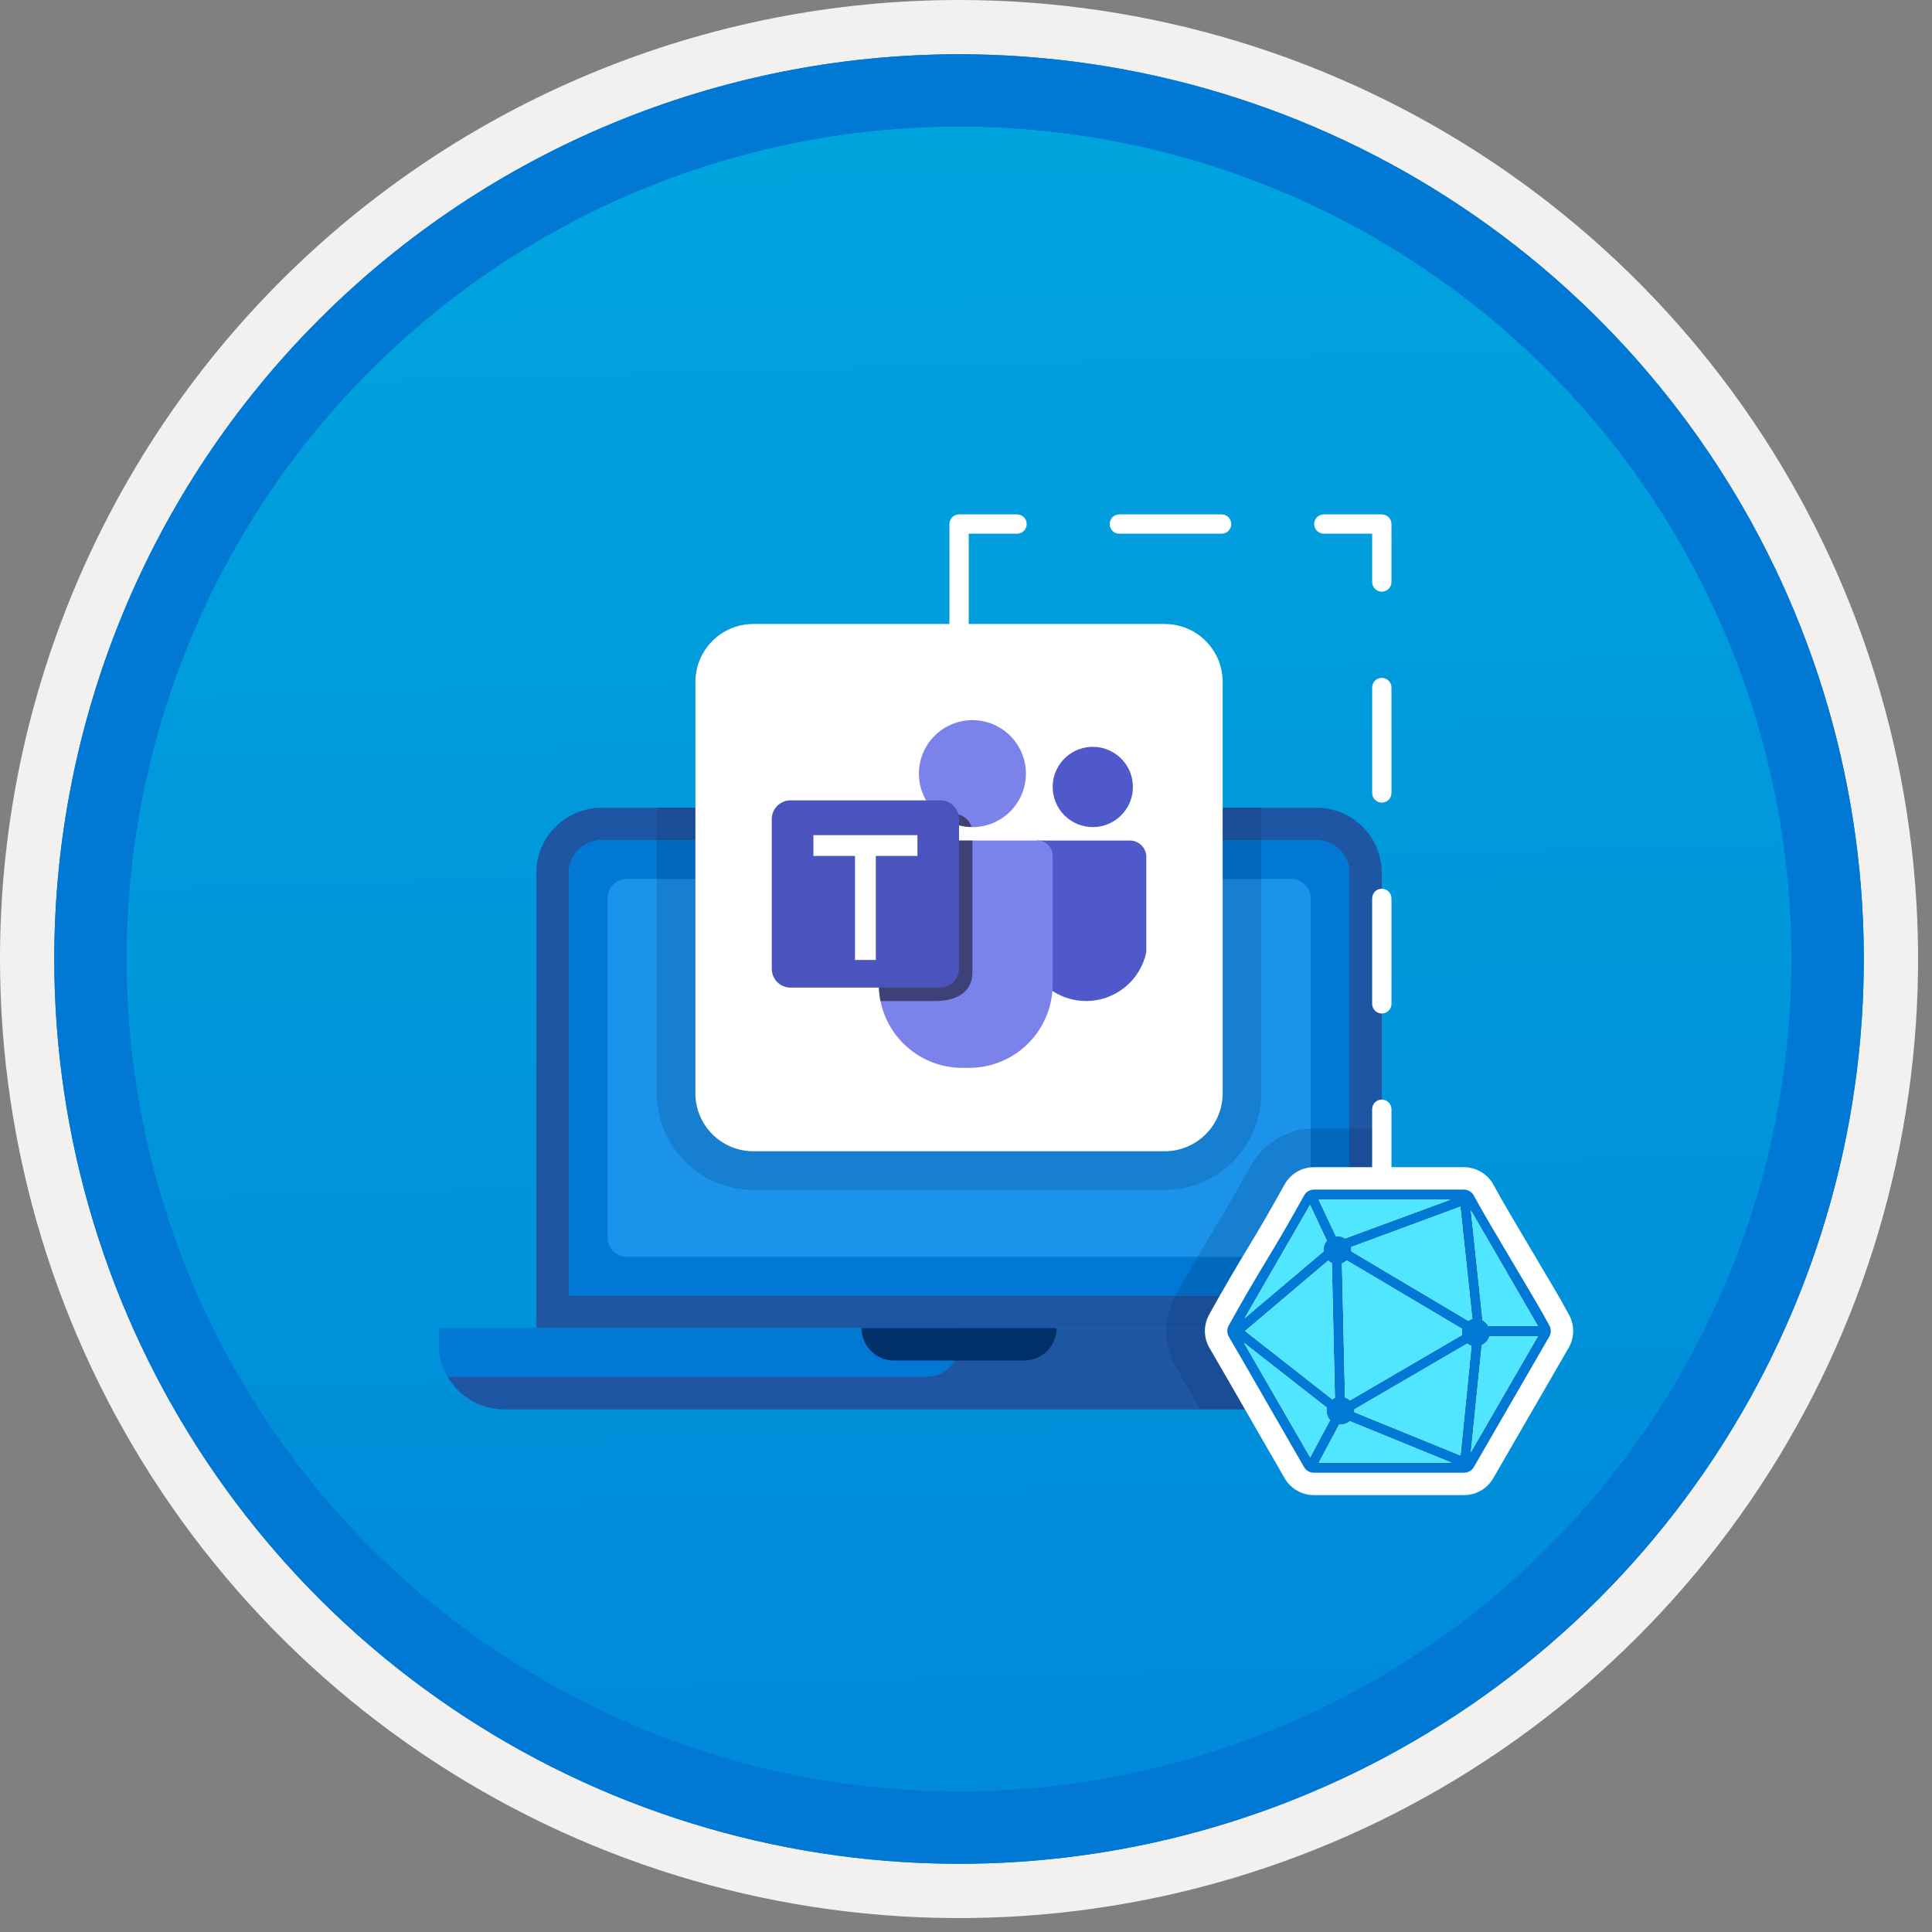 <svg width="100" height="100" viewBox="0 0 100 100" fill="none" xmlns="http://www.w3.org/2000/svg">
<rect x="0" y="0" width="100" height="100" fill="#808080" stroke="none"/>
<g clip-path="url(#clip0)">
<path d="M49.64 96.448C40.382 96.448 31.332 93.703 23.634 88.559C15.936 83.416 9.936 76.105 6.393 67.552C2.85 58.998 1.923 49.586 3.73 40.506C5.536 31.426 9.994 23.085 16.54 16.538C23.087 9.992 31.428 5.534 40.508 3.728C49.588 1.921 59 2.848 67.553 6.391C76.107 9.934 83.418 15.934 88.561 23.632C93.705 31.33 96.45 40.38 96.45 49.638C96.451 55.785 95.24 61.873 92.888 67.552C90.535 73.231 87.088 78.392 82.741 82.739C78.394 87.086 73.234 90.534 67.554 92.886C61.875 95.238 55.787 96.449 49.64 96.448V96.448Z" fill="url(#paint0_linear)"/>
<path fill-rule="evenodd" clip-rule="evenodd" d="M95.54 49.64C95.54 58.718 92.848 67.593 87.805 75.141C82.761 82.689 75.592 88.572 67.205 92.046C58.818 95.52 49.589 96.429 40.685 94.658C31.782 92.887 23.603 88.515 17.184 82.096C10.765 75.677 6.393 67.498 4.622 58.595C2.851 49.691 3.76 40.462 7.234 32.075C10.708 23.688 16.591 16.519 24.139 11.476C31.688 6.432 40.562 3.74 49.64 3.74C55.668 3.74 61.636 4.927 67.205 7.234C72.774 9.541 77.834 12.921 82.096 17.184C86.359 21.446 89.739 26.506 92.046 32.075C94.353 37.644 95.54 43.612 95.54 49.64V49.64ZM49.64 3.62732e-07C59.458 3.62732e-07 69.055 2.911 77.219 8.366C85.382 13.82 91.744 21.573 95.501 30.644C99.258 39.714 100.242 49.695 98.326 59.324C96.411 68.954 91.683 77.799 84.741 84.741C77.799 91.683 68.954 96.411 59.324 98.326C49.695 100.242 39.714 99.258 30.644 95.501C21.573 91.744 13.82 85.382 8.366 77.219C2.911 69.055 3.62732e-07 59.458 3.62732e-07 49.64C-0.001 43.121 1.283 36.666 3.777 30.643C6.271 24.62 9.928 19.147 14.537 14.537C19.147 9.928 24.62 6.271 30.643 3.777C36.666 1.283 43.121 -0.001 49.64 3.62732e-07V3.62732e-07Z" fill="#F2F1F0"/>
<path fill-rule="evenodd" clip-rule="evenodd" d="M92.73 49.639C92.73 58.161 90.202 66.492 85.468 73.578C80.733 80.664 74.003 86.187 66.129 89.449C58.256 92.71 49.592 93.563 41.233 91.901C32.874 90.238 25.197 86.134 19.17 80.108C13.144 74.082 9.04 66.404 7.378 58.045C5.715 49.686 6.568 41.023 9.83 33.149C13.091 25.275 18.614 18.545 25.7 13.811C32.786 9.076 41.117 6.549 49.64 6.549C55.298 6.548 60.902 7.663 66.13 9.828C71.358 11.993 76.108 15.167 80.11 19.169C84.111 23.17 87.285 27.92 89.45 33.148C91.616 38.377 92.73 43.98 92.73 49.639V49.639ZM49.64 2.809C58.902 2.809 67.956 5.555 75.657 10.701C83.358 15.847 89.36 23.16 92.905 31.718C96.449 40.275 97.377 49.691 95.57 58.775C93.763 67.859 89.303 76.203 82.753 82.752C76.204 89.302 67.86 93.762 58.776 95.569C49.692 97.376 40.276 96.448 31.718 92.904C23.162 89.359 15.848 83.357 10.702 75.656C5.556 67.955 2.81 58.901 2.81 49.639C2.811 37.219 7.745 25.308 16.527 16.526C25.309 7.744 37.22 2.81 49.64 2.809V2.809Z" fill="#0078D4"/>
<path fill-rule="evenodd" clip-rule="evenodd" d="M92.73 49.639C92.73 58.161 90.202 66.492 85.468 73.578C80.733 80.664 74.003 86.187 66.129 89.449C58.256 92.71 49.592 93.563 41.233 91.901C32.874 90.238 25.197 86.134 19.17 80.108C13.144 74.082 9.04 66.404 7.377 58.045C5.715 49.686 6.568 41.022 9.83 33.149C13.091 25.275 18.614 18.545 25.7 13.811C32.786 9.076 41.117 6.549 49.639 6.549C55.298 6.548 60.902 7.663 66.13 9.828C71.358 11.993 76.108 15.167 80.109 19.169C84.111 23.17 87.285 27.92 89.45 33.148C91.615 38.376 92.73 43.98 92.73 49.639V49.639ZM49.639 2.809C58.902 2.809 67.956 5.555 75.657 10.701C83.358 15.847 89.36 23.16 92.905 31.718C96.449 40.275 97.377 49.691 95.57 58.775C93.763 67.859 89.303 76.203 82.753 82.752C76.204 89.302 67.86 93.762 58.776 95.569C49.691 97.376 40.276 96.448 31.718 92.904C23.161 89.359 15.848 83.357 10.702 75.656C5.556 67.955 2.809 58.901 2.809 49.639C2.811 37.219 7.745 25.308 16.527 16.526C25.309 7.744 37.22 2.81 49.639 2.809V2.809Z" fill="#0078D4"/>
<path fill-rule="evenodd" clip-rule="evenodd" d="M31.128 41.809C30.236 41.811 29.381 42.167 28.75 42.797C28.12 43.428 27.764 44.283 27.762 45.175V68.738H71.522V45.175C71.52 44.283 71.164 43.428 70.534 42.797C69.903 42.167 69.048 41.811 68.156 41.809H31.128ZM68.156 43.492C68.602 43.492 69.03 43.67 69.346 43.985C69.661 44.301 69.839 44.729 69.839 45.175V67.055H29.445V45.175C29.445 44.729 29.623 44.301 29.938 43.985C30.254 43.67 30.682 43.492 31.128 43.492H68.156Z" fill="#1F56A3"/>
<path fill-rule="evenodd" clip-rule="evenodd" d="M29.445 45.175C29.445 44.729 29.623 44.301 29.938 43.986C30.254 43.67 30.682 43.493 31.128 43.492H68.156C68.602 43.493 69.03 43.67 69.346 43.986C69.661 44.301 69.839 44.729 69.839 45.175V67.056H29.445V45.175Z" fill="#0078D4"/>
<path d="M66.839 45.492H32.445C31.892 45.492 31.445 45.94 31.445 46.492V64.056C31.445 64.608 31.892 65.056 32.445 65.056H66.839C67.392 65.056 67.839 64.608 67.839 64.056V46.492C67.839 45.94 67.392 45.492 66.839 45.492Z" fill="#1B93EB"/>
<path fill-rule="evenodd" clip-rule="evenodd" d="M22.712 68.738V69.58C22.715 70.472 23.07 71.326 23.701 71.957C24.332 72.588 25.187 72.943 26.079 72.946H73.206C74.097 72.943 74.952 72.588 75.583 71.957C76.214 71.326 76.569 70.472 76.572 69.58V68.738H22.712Z" fill="#0078D4"/>
<path fill-rule="evenodd" clip-rule="evenodd" d="M47.959 71.263H23.182C23.476 71.772 23.898 72.196 24.406 72.491C24.914 72.786 25.491 72.943 26.078 72.946H73.205C74.097 72.943 74.952 72.588 75.583 71.957C76.213 71.326 76.569 70.472 76.571 69.58V68.738H49.642V69.58C49.642 69.801 49.598 70.02 49.514 70.224C49.429 70.428 49.305 70.614 49.149 70.77C48.993 70.926 48.807 71.05 48.603 71.135C48.398 71.219 48.18 71.263 47.959 71.263V71.263Z" fill="#1F56A3"/>
<path fill-rule="evenodd" clip-rule="evenodd" d="M46.276 70.421H53.008C53.455 70.421 53.883 70.244 54.198 69.928C54.514 69.613 54.691 69.185 54.691 68.738H44.593C44.593 69.185 44.77 69.613 45.086 69.928C45.401 70.244 45.83 70.421 46.276 70.421V70.421Z" fill="#003067"/>
<path opacity="0.2" fill-rule="evenodd" clip-rule="evenodd" d="M33.994 41.809V56.587C33.995 57.912 34.523 59.183 35.46 60.121C36.397 61.058 37.668 61.585 38.994 61.587H60.285C61.61 61.585 62.881 61.058 63.818 60.121C64.756 59.183 65.283 57.912 65.285 56.587V41.809H33.994Z" fill="#003067"/>
<path opacity="0.2" d="M62.127 72.946H71.522V58.414H68.007C67.339 58.414 66.683 58.594 66.107 58.934C65.532 59.274 65.058 59.762 64.735 60.347C64.139 61.429 63.505 62.524 62.851 63.601C62.157 64.746 61.477 65.916 60.831 67.082C60.52 67.65 60.36 68.289 60.368 68.937C60.376 69.585 60.55 70.219 60.876 70.78C61.298 71.503 61.712 72.224 62.127 72.946Z" fill="#003067"/>
<path d="M60.285 32.297H38.994C37.337 32.297 35.994 33.64 35.994 35.297V56.588C35.994 58.245 37.337 59.588 38.994 59.588H60.285C61.942 59.588 63.285 58.245 63.285 56.588V35.297C63.285 33.64 61.942 32.297 60.285 32.297Z" fill="white"/>
<path d="M58.397 43.508L53.698 43.505L53.101 44.264V49.292C53.253 50.005 53.646 50.645 54.213 51.104C54.78 51.563 55.487 51.813 56.216 51.813C56.946 51.813 57.653 51.563 58.22 51.104C58.787 50.645 59.18 50.005 59.332 49.292V44.264C59.306 44.041 59.193 43.837 59.019 43.695C58.844 43.554 58.621 43.487 58.397 43.508V43.508Z" fill="#5059C9"/>
<path d="M56.562 42.81C56.973 42.81 57.375 42.688 57.716 42.46C58.058 42.232 58.324 41.907 58.481 41.528C58.639 41.148 58.68 40.731 58.599 40.328C58.519 39.925 58.322 39.555 58.031 39.265C57.741 38.974 57.371 38.776 56.968 38.696C56.565 38.616 56.147 38.657 55.768 38.814C55.388 38.971 55.064 39.238 54.836 39.579C54.607 39.921 54.486 40.322 54.486 40.733C54.486 41.006 54.539 41.276 54.644 41.528C54.748 41.78 54.901 42.009 55.094 42.202C55.287 42.395 55.516 42.548 55.768 42.652C56.02 42.756 56.29 42.81 56.562 42.81V42.81Z" fill="#5059C9"/>
<path d="M45.486 50.95V44.292C45.486 44.188 45.506 44.086 45.546 43.99C45.585 43.895 45.643 43.808 45.716 43.735C45.789 43.661 45.876 43.603 45.972 43.564C46.068 43.524 46.17 43.504 46.273 43.504H53.698C53.801 43.504 53.904 43.524 53.999 43.564C54.095 43.603 54.182 43.661 54.255 43.735C54.328 43.808 54.386 43.895 54.426 43.99C54.465 44.086 54.486 44.188 54.486 44.292V50.95C54.486 52.096 54.03 53.196 53.219 54.007C52.408 54.818 51.309 55.273 50.162 55.273H49.809C48.662 55.273 47.563 54.818 46.752 54.007C45.941 53.196 45.486 52.096 45.486 50.95V50.95Z" fill="#7B83EB"/>
<path d="M50.332 42.812C50.88 42.812 51.415 42.65 51.87 42.345C52.326 42.041 52.681 41.608 52.89 41.102C53.1 40.596 53.155 40.04 53.048 39.502C52.941 38.965 52.677 38.472 52.29 38.084C51.903 37.697 51.409 37.434 50.872 37.327C50.335 37.22 49.778 37.275 49.272 37.484C48.766 37.694 48.334 38.049 48.029 38.504C47.725 38.96 47.562 39.495 47.562 40.043C47.562 40.777 47.854 41.481 48.374 42.001C48.893 42.52 49.597 42.812 50.332 42.812Z" fill="#7B83EB"/>
<path opacity="0.5" d="M45.572 51.812H48.409C49.471 51.812 50.332 51.392 50.332 50.321V43.504H46.284C45.843 43.504 45.486 45.246 45.486 45.687V50.95C45.486 51.239 45.514 51.528 45.572 51.812Z" fill="black"/>
<path opacity="0.5" d="M50.285 42.805C50.225 42.607 50.103 42.433 49.937 42.309C49.771 42.186 49.57 42.118 49.363 42.117H48.518C49.006 42.549 49.633 42.793 50.285 42.805Z" fill="black"/>
<path d="M48.67 41.426H40.916C40.789 41.426 40.663 41.451 40.545 41.5C40.428 41.548 40.321 41.62 40.231 41.71C40.141 41.8 40.07 41.907 40.021 42.024C39.972 42.142 39.947 42.268 39.947 42.395V50.149C39.947 50.276 39.972 50.402 40.021 50.52C40.07 50.637 40.141 50.744 40.231 50.834C40.321 50.924 40.428 50.996 40.545 51.044C40.663 51.093 40.789 51.118 40.916 51.118H48.67C48.927 51.118 49.174 51.016 49.356 50.834C49.537 50.653 49.639 50.406 49.639 50.149V42.395C49.639 42.138 49.537 41.891 49.356 41.71C49.174 41.528 48.927 41.426 48.67 41.426V41.426Z" fill="#4B53BC"/>
<path d="M47.486 44.303H45.332V49.688H44.255V44.303H42.101V43.227H47.486L47.486 44.303Z" fill="white"/>
<path d="M68.001 77.386C67.696 77.386 67.397 77.305 67.132 77.153C66.868 77.001 66.648 76.782 66.496 76.518C66.082 75.803 65.008 73.94 64.471 73.004C63.855 71.928 63.232 70.85 62.602 69.77C62.451 69.51 62.37 69.214 62.366 68.913C62.363 68.611 62.437 68.314 62.582 68.05C63.214 66.908 63.88 65.76 64.561 64.639C65.223 63.548 65.871 62.429 66.487 61.313C66.637 61.041 66.857 60.814 67.124 60.656C67.392 60.498 67.697 60.414 68.007 60.414H75.774C76.086 60.414 76.391 60.498 76.659 60.657C76.927 60.816 77.147 61.044 77.297 61.318C77.578 61.831 77.867 62.338 78.155 62.825L79.229 64.643C79.587 65.248 79.947 65.855 80.309 66.466C80.623 66.992 80.928 67.528 81.217 68.059C81.359 68.322 81.431 68.617 81.427 68.916C81.422 69.215 81.341 69.508 81.191 69.766C80.56 70.853 79.936 71.932 79.318 73.005C78.782 73.938 77.701 75.805 77.286 76.52C77.133 76.783 76.913 77.002 76.65 77.154C76.386 77.306 76.087 77.386 75.782 77.386L68.001 77.386Z" fill="white"/>
<path d="M80.199 68.614C80.246 68.702 80.27 68.8 80.268 68.9C80.267 69 80.239 69.098 80.189 69.184C79.557 70.272 78.932 71.353 78.313 72.428C77.777 73.36 76.697 75.225 76.283 75.939C76.232 76.027 76.159 76.1 76.071 76.15C75.983 76.201 75.883 76.228 75.782 76.227H68.001C67.899 76.228 67.8 76.201 67.712 76.15C67.624 76.1 67.55 76.027 67.5 75.939C67.087 75.224 66.013 73.363 65.477 72.428C64.86 71.35 64.236 70.269 63.604 69.187C63.553 69.1 63.526 69.001 63.525 68.9C63.523 68.799 63.548 68.7 63.597 68.612C64.225 67.477 64.877 66.353 65.552 65.242C66.225 64.133 66.875 63.01 67.502 61.873C67.552 61.783 67.625 61.707 67.714 61.655C67.803 61.602 67.904 61.574 68.007 61.574H75.774C75.878 61.574 75.979 61.602 76.068 61.655C76.157 61.708 76.23 61.784 76.28 61.875C76.564 62.395 76.857 62.908 77.157 63.416L78.231 65.233C78.589 65.839 78.949 66.448 79.313 67.059C79.62 67.575 79.915 68.094 80.199 68.614ZM76.207 68.265L75.588 62.458L69.93 64.548C69.94 64.583 69.945 64.619 69.946 64.655V64.771L75.992 68.364C76.06 68.322 76.132 68.289 76.207 68.265V68.265ZM69.872 72.486L75.678 69.099C75.669 69.056 75.663 69.011 75.662 68.967C75.662 68.906 75.67 68.844 75.687 68.785L69.715 65.242C69.638 65.305 69.552 65.355 69.459 65.39L69.616 72.329C69.711 72.362 69.799 72.415 69.872 72.486L69.872 72.486ZM68.955 72.428C68.996 72.393 69.044 72.368 69.095 72.353L68.938 65.374C68.902 65.364 68.869 65.347 68.839 65.324C68.812 65.302 68.781 65.277 68.748 65.25L64.445 68.892L68.955 72.428ZM75.067 62.095H68.253L69.145 63.986H69.178C69.192 63.986 69.206 63.983 69.219 63.978C69.289 63.978 69.359 63.989 69.426 64.011C69.495 64.034 69.561 64.065 69.624 64.102L75.067 62.095ZM67.807 62.367L64.42 68.232L68.501 64.779C68.499 64.679 68.51 64.579 68.534 64.482C68.56 64.385 68.612 64.297 68.682 64.226L67.807 62.367ZM64.387 69.504L67.815 75.434L68.847 73.501C68.785 73.438 68.737 73.362 68.707 73.278C68.674 73.191 68.657 73.099 68.657 73.006V72.932C68.658 72.906 68.664 72.881 68.674 72.857L64.387 69.504ZM68.261 75.707H75.125L69.864 73.559C69.791 73.628 69.703 73.679 69.607 73.708C69.51 73.732 69.41 73.743 69.31 73.741L68.261 75.707ZM75.596 75.335L76.166 69.661C76.085 69.637 76.009 69.597 75.943 69.545L70.103 72.948V73.097L75.596 75.335ZM76.133 75.162L79.602 69.165H77.091C77.065 69.267 77.014 69.361 76.942 69.438C76.871 69.514 76.787 69.579 76.694 69.628L76.133 75.162ZM77.033 68.636H79.602L76.133 62.648L76.736 68.331C76.862 68.402 76.965 68.508 77.033 68.636H77.033Z" fill="#0078D4"/>
<path d="M76.207 68.264L75.588 62.457L69.93 64.547C69.94 64.582 69.945 64.618 69.946 64.654V64.77L75.992 68.363C76.06 68.321 76.132 68.288 76.207 68.264V68.264ZM69.872 72.485L75.678 69.098C75.669 69.055 75.663 69.01 75.662 68.966C75.662 68.905 75.67 68.844 75.687 68.784L69.715 65.241C69.638 65.304 69.552 65.355 69.459 65.389L69.616 72.328C69.711 72.361 69.799 72.414 69.872 72.485L69.872 72.485ZM68.955 72.427C68.996 72.392 69.044 72.367 69.095 72.353L68.938 65.373C68.902 65.363 68.869 65.346 68.839 65.323C68.812 65.301 68.781 65.276 68.748 65.249L64.445 68.892L68.955 72.427ZM75.067 62.094H68.253L69.145 63.985H69.178C69.192 63.985 69.206 63.982 69.219 63.977C69.289 63.977 69.359 63.988 69.426 64.01C69.495 64.033 69.561 64.064 69.624 64.101L75.067 62.094ZM67.807 62.366L64.42 68.231L68.501 64.778C68.499 64.678 68.51 64.578 68.534 64.481C68.56 64.384 68.612 64.296 68.682 64.225L67.807 62.366ZM64.387 69.503L67.815 75.433L68.847 73.501C68.785 73.437 68.737 73.361 68.707 73.278C68.674 73.191 68.657 73.098 68.657 73.005V72.931C68.658 72.905 68.664 72.88 68.674 72.856L64.387 69.503ZM68.261 75.706H75.125L69.864 73.558C69.791 73.627 69.703 73.678 69.607 73.707C69.51 73.731 69.41 73.742 69.31 73.74L68.261 75.706ZM75.596 75.334L76.166 69.66C76.085 69.636 76.009 69.597 75.943 69.544L70.103 72.947V73.096L75.596 75.334ZM76.133 75.161L79.602 69.164H77.091C77.065 69.266 77.014 69.36 76.942 69.437C76.871 69.514 76.787 69.578 76.694 69.627L76.133 75.161ZM77.033 68.635H79.602L76.133 62.647L76.736 68.33C76.862 68.401 76.965 68.507 77.033 68.635H77.033Z" fill="#50E6FF"/>
<path d="M49.642 32.794C49.576 32.794 49.511 32.781 49.451 32.756C49.39 32.731 49.335 32.694 49.288 32.648C49.242 32.601 49.205 32.546 49.18 32.485C49.155 32.425 49.142 32.36 49.142 32.294V27.125C49.142 27.059 49.155 26.994 49.18 26.934C49.205 26.873 49.242 26.818 49.288 26.771C49.335 26.725 49.39 26.688 49.451 26.663C49.511 26.638 49.576 26.625 49.642 26.625H52.642C52.775 26.625 52.902 26.678 52.996 26.771C53.089 26.865 53.142 26.992 53.142 27.125C53.142 27.258 53.089 27.385 52.996 27.479C52.902 27.572 52.775 27.625 52.642 27.625H50.142V32.294C50.142 32.36 50.129 32.425 50.104 32.485C50.079 32.546 50.042 32.601 49.996 32.648C49.949 32.694 49.894 32.731 49.833 32.756C49.773 32.781 49.708 32.794 49.642 32.794V32.794Z" fill="white"/>
<path d="M63.229 27.625H57.936C57.803 27.625 57.676 27.572 57.583 27.479C57.489 27.385 57.436 27.258 57.436 27.125C57.436 26.992 57.489 26.865 57.583 26.771C57.676 26.678 57.803 26.625 57.936 26.625H63.229C63.362 26.625 63.489 26.678 63.583 26.771C63.676 26.865 63.729 26.992 63.729 27.125C63.729 27.258 63.676 27.385 63.583 27.479C63.489 27.572 63.362 27.625 63.229 27.625Z" fill="white"/>
<path d="M71.522 30.625C71.456 30.625 71.391 30.612 71.331 30.587C71.27 30.562 71.215 30.525 71.168 30.479C71.122 30.432 71.085 30.377 71.06 30.316C71.035 30.256 71.022 30.191 71.022 30.125V27.625H68.522C68.389 27.625 68.262 27.572 68.168 27.479C68.075 27.385 68.022 27.258 68.022 27.125C68.022 26.992 68.075 26.865 68.168 26.771C68.262 26.678 68.389 26.625 68.522 26.625H71.522C71.588 26.625 71.653 26.638 71.713 26.663C71.774 26.688 71.829 26.725 71.876 26.771C71.922 26.818 71.959 26.873 71.984 26.934C72.009 26.994 72.022 27.059 72.022 27.125V30.125C72.022 30.191 72.009 30.256 71.984 30.316C71.959 30.377 71.922 30.432 71.876 30.479C71.829 30.525 71.774 30.562 71.713 30.587C71.653 30.612 71.588 30.625 71.522 30.625V30.625Z" fill="white"/>
<path d="M71.522 52.459C71.456 52.459 71.391 52.446 71.331 52.42C71.27 52.395 71.215 52.359 71.168 52.312C71.122 52.266 71.085 52.211 71.06 52.15C71.035 52.089 71.022 52.024 71.022 51.959V46.501C71.022 46.368 71.075 46.241 71.168 46.147C71.262 46.054 71.389 46.001 71.522 46.001C71.655 46.001 71.782 46.054 71.876 46.147C71.969 46.241 72.022 46.368 72.022 46.501V51.959C72.022 52.024 72.009 52.089 71.984 52.15C71.959 52.211 71.922 52.266 71.876 52.312C71.829 52.358 71.774 52.395 71.713 52.42C71.653 52.446 71.588 52.459 71.522 52.459ZM71.522 41.544C71.456 41.544 71.391 41.531 71.331 41.505C71.27 41.48 71.215 41.444 71.168 41.397C71.122 41.351 71.085 41.295 71.06 41.235C71.035 41.174 71.022 41.109 71.022 41.044V35.586C71.022 35.453 71.075 35.326 71.168 35.232C71.262 35.139 71.389 35.086 71.522 35.086C71.655 35.086 71.782 35.139 71.876 35.232C71.969 35.326 72.022 35.453 72.022 35.586V41.043C72.022 41.109 72.009 41.174 71.984 41.235C71.959 41.295 71.922 41.351 71.876 41.397C71.829 41.444 71.774 41.48 71.713 41.505C71.653 41.531 71.588 41.544 71.522 41.543V41.544Z" fill="white"/>
<path d="M71.522 60.914C71.456 60.914 71.391 60.901 71.331 60.876C71.27 60.851 71.215 60.814 71.168 60.768C71.122 60.721 71.085 60.666 71.06 60.605C71.035 60.545 71.022 60.48 71.022 60.414V57.414C71.022 57.282 71.075 57.154 71.168 57.06C71.262 56.967 71.389 56.914 71.522 56.914C71.655 56.914 71.782 56.967 71.876 57.06C71.969 57.154 72.022 57.282 72.022 57.414V60.414C72.022 60.48 72.009 60.545 71.984 60.605C71.959 60.666 71.922 60.721 71.876 60.768C71.829 60.814 71.774 60.851 71.713 60.876C71.653 60.901 71.588 60.914 71.522 60.914Z" fill="white"/>
</g>
<defs>
<linearGradient id="paint0_linear" x1="47.87" y1="-15.155" x2="51.852" y2="130.613" gradientUnits="userSpaceOnUse">
<stop stop-color="#00ABDE"/>
<stop offset="1" stop-color="#007ED8"/>
</linearGradient>
<clipPath id="clip0">
<rect width="99.28" height="99.28" fill="white"/>
</clipPath>
</defs>
</svg>
